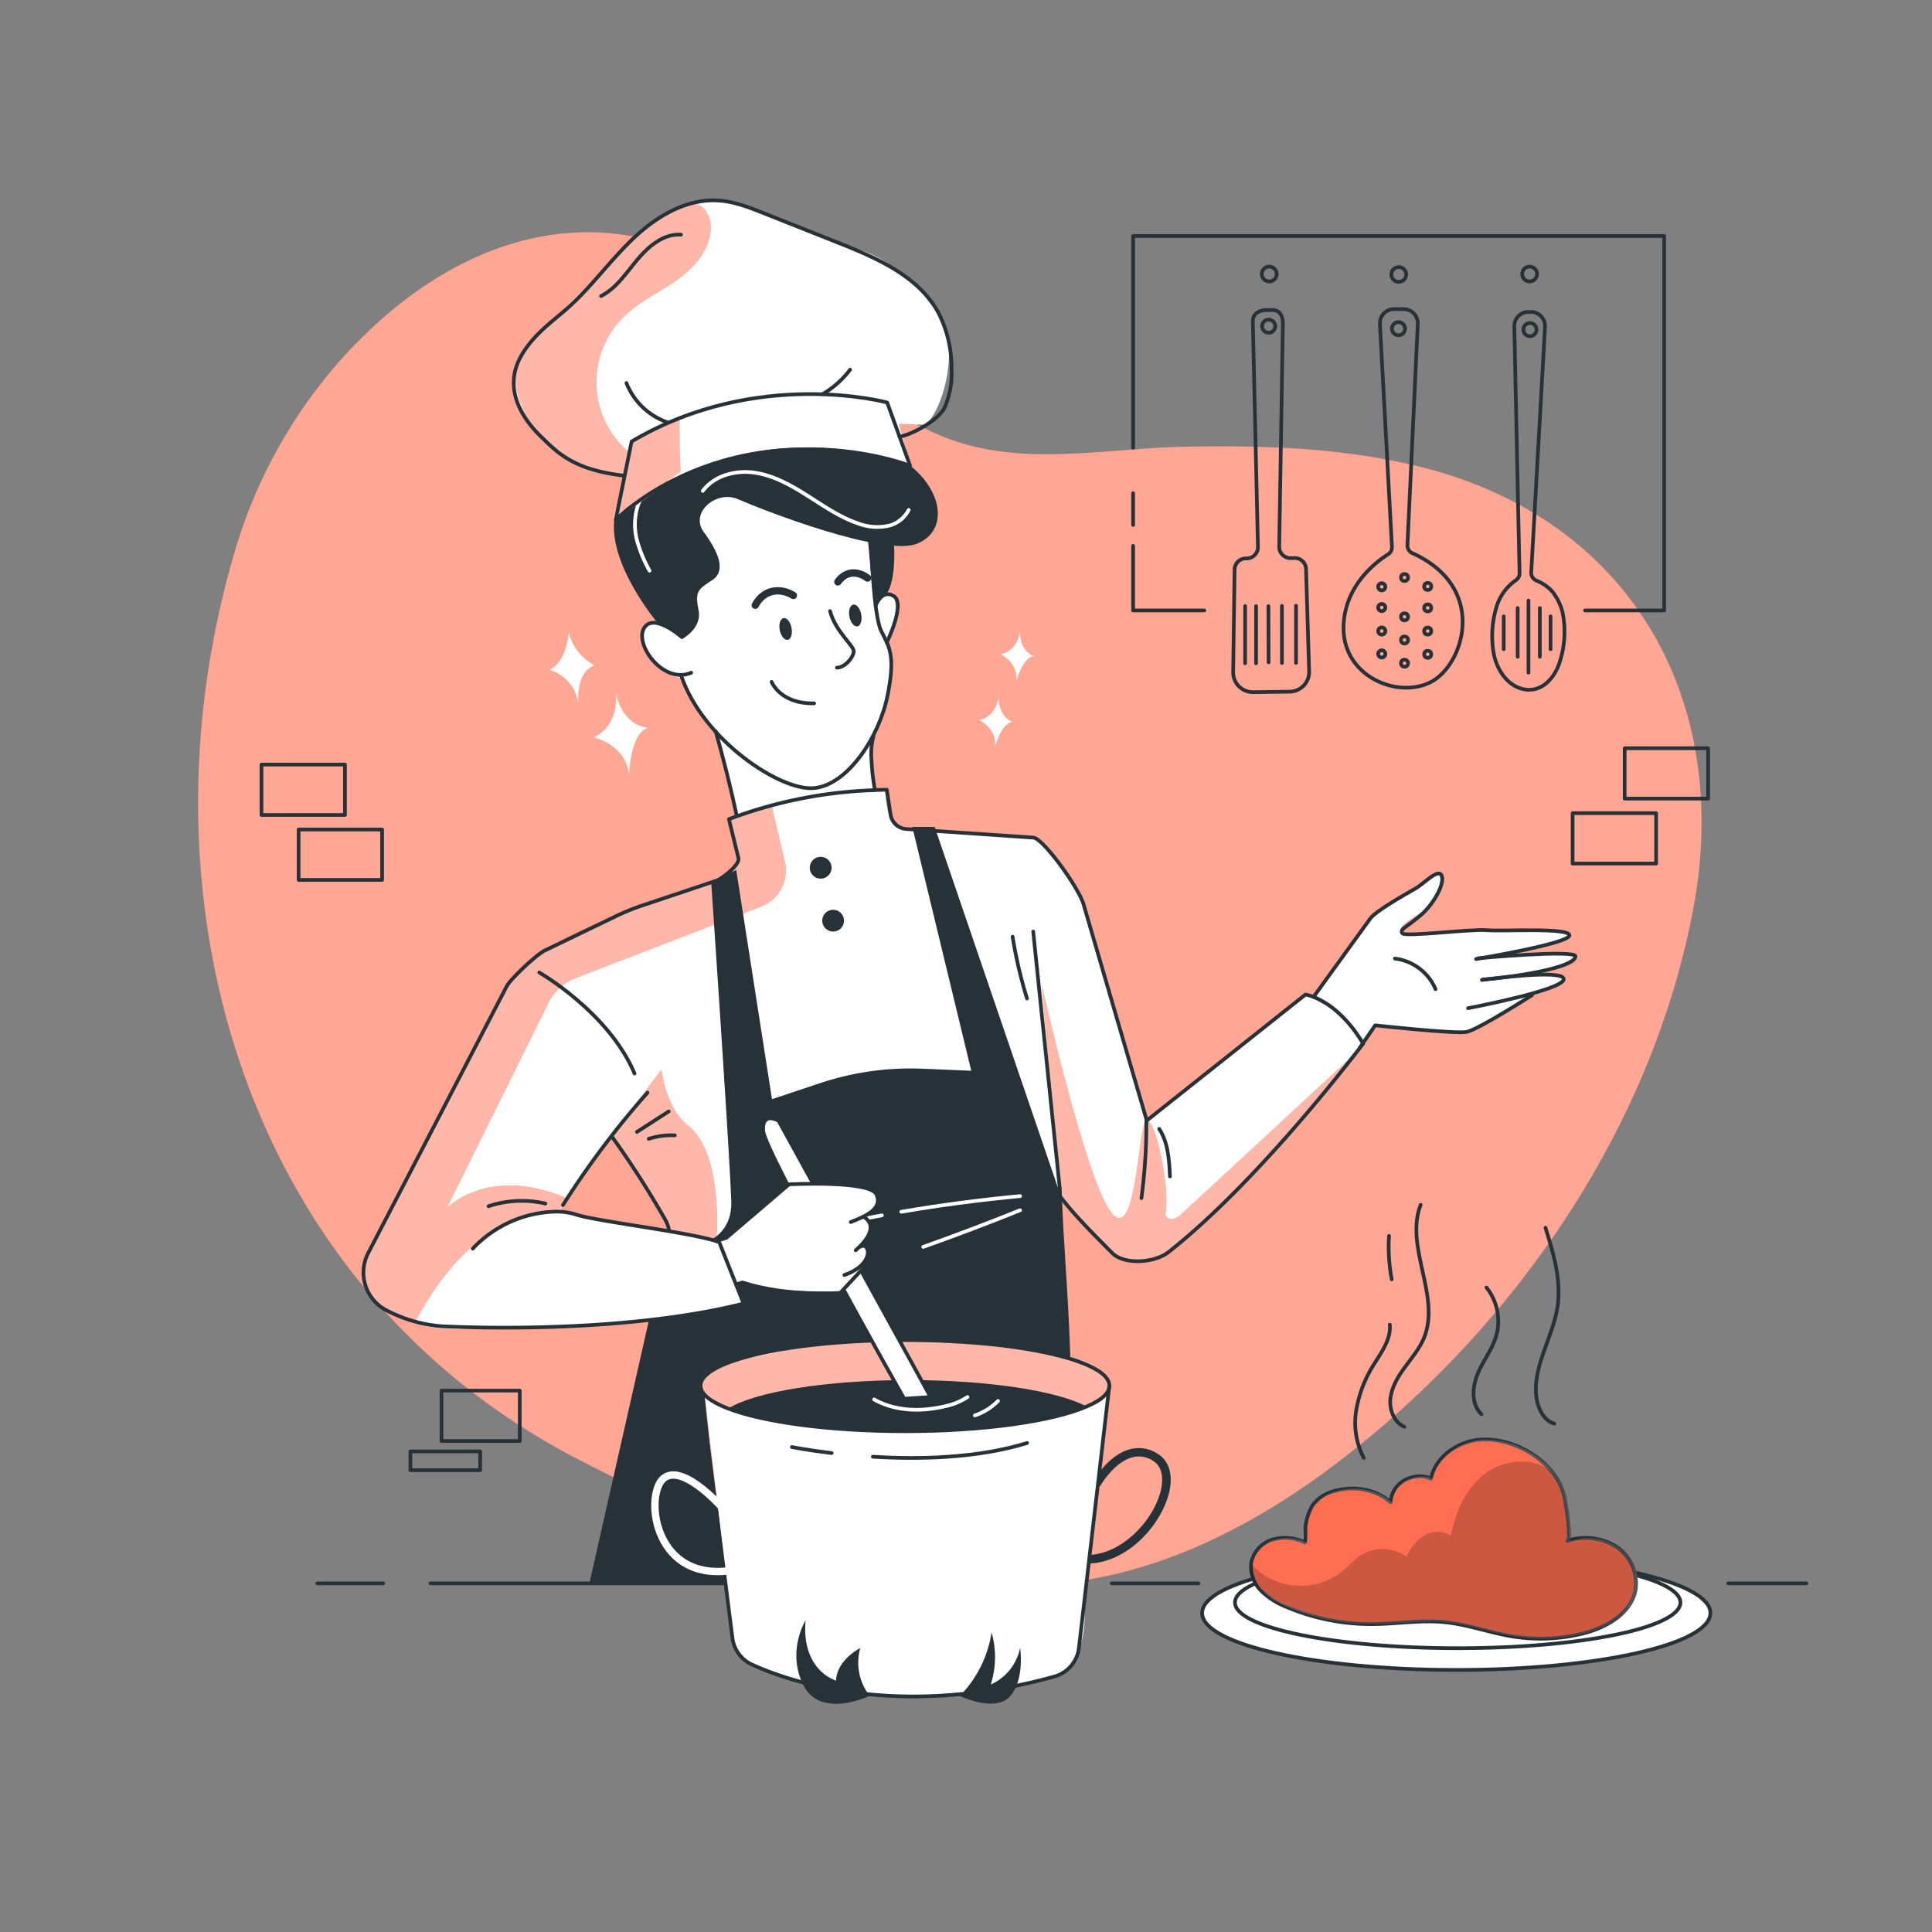 <svg xmlns="http://www.w3.org/2000/svg" viewBox="0 0 500 500"><rect x="0" y="0" width="500" height="500" fill="#808080" stroke="none"/><g id="freepik--background-simple--inject-9"><path d="M369.94,121.43c-1.43-.38-2.88-.75-4.32-1.08-19.3-4.52-39.2-5.11-58.93-4.74-18.06.33-37.23,4.3-55-.15-12.19-3-23-10.2-32.53-18.39C208,87.46,198,76.14,185.1,69c-32.17-17.9-64.41-6.78-88.41,15.47l-.1.1c-1.53,1.41-3,2.88-4.47,4.37A1.14,1.14,0,0,0,92,89a130.13,130.13,0,0,0-30.17,50.24,231.27,231.27,0,0,0-6.62,26.54.23.23,0,0,0,0,.12c-.35,1.82-.68,3.64-1,5.47a.5.5,0,0,1,0,.12C41,253.1,72.31,337.45,149.13,377.41c36.81,19.15,80.28,35.68,122.73,32.56,27.12-2,52.06-14.7,73.47-30.85,46.23-34.88,82.38-87.08,93-144.54C448,181.71,422.75,135.68,369.94,121.43Z" style="fill:#FF4C29"></path><path d="M369.94,121.43c-1.43-.38-2.88-.75-4.32-1.08-19.3-4.52-39.2-5.11-58.93-4.74-18.06.33-37.23,4.3-55-.15-12.19-3-23-10.2-32.53-18.39C208,87.46,198,76.14,185.1,69c-32.17-17.9-64.41-6.78-88.41,15.47l-.1.1c-1.53,1.41-3,2.88-4.47,4.37A1.14,1.14,0,0,0,92,89a130.13,130.13,0,0,0-30.17,50.24,231.27,231.27,0,0,0-6.62,26.54.23.23,0,0,0,0,.12c-.35,1.82-.68,3.64-1,5.47a.5.5,0,0,1,0,.12C41,253.1,72.31,337.45,149.13,377.41c36.81,19.15,80.28,35.68,122.73,32.56,27.12-2,52.06-14.7,73.47-30.85,46.23-34.88,82.38-87.08,93-144.54C448,181.71,422.75,135.68,369.94,121.43Z" style="fill:#fff;opacity:0.5"></path></g><g id="freepik--Table--inject-9"><g id="freepik--table-line--inject-9"><line x1="447.27" y1="409.78" x2="467.5" y2="409.78" style="fill:none;stroke:#263238;stroke-linecap:round;stroke-linejoin:round;stroke-width:0.953px"></line><line x1="287.71" y1="409.78" x2="310.16" y2="409.78" style="fill:none;stroke:#263238;stroke-linecap:round;stroke-linejoin:round;stroke-width:0.953px"></line><line x1="111.38" y1="409.78" x2="186.75" y2="409.78" style="fill:none;stroke:#263238;stroke-linecap:round;stroke-linejoin:round;stroke-width:0.953px"></line><line x1="82.12" y1="409.78" x2="99.18" y2="409.78" style="fill:none;stroke:#263238;stroke-linecap:round;stroke-linejoin:round;stroke-width:0.953px"></line></g></g><g id="freepik--Stars--inject-9"><g id="freepik--stars--inject-9"><path d="M159.36,179.26s1.25,8.14-5.65,11.59c0,0,8.33,1.78,9.1,9.83,0,0,.16-11,4.94-12.33C167.75,188.35,161.28,188.25,159.36,179.26Z" style="fill:#fff"></path><path d="M258.47,180.28s-.39,5-5,6.07c0,0,4.68,2.22,4,7.09,0,0,1.63-6.49,4.65-6.61C262.17,186.83,258.35,185.86,258.47,180.28Z" style="fill:#fff"></path><path d="M264,163.28s-.4,5-5,6.07c0,0,4.67,2.22,4,7.09,0,0,1.63-6.49,4.65-6.61C267.66,169.83,263.84,168.86,264,163.28Z" style="fill:#fff"></path><path d="M147.18,163.64s-.35,7.44-4.93,9.73a10.58,10.58,0,0,1,7.46,8.94s-1-8.33,4.16-10.09A13.33,13.33,0,0,1,147.18,163.64Z" style="fill:#fff"></path></g></g><g id="freepik--Dish--inject-9"><g id="freepik--dish--inject-9"><ellipse cx="376.88" cy="417.45" rx="65.77" ry="14.73" style="fill:#fff;stroke:#263238;stroke-linecap:round;stroke-linejoin:round;stroke-width:0.953px"></ellipse><ellipse cx="377.25" cy="414.73" rx="57.64" ry="11.82" style="fill:none;stroke:#263238;stroke-linecap:round;stroke-linejoin:round;stroke-width:0.953px"></ellipse><path d="M338.13,399a11.94,11.94,0,0,0-8.34-.76,8,8,0,0,0-5.56,5.94,8.76,8.76,0,0,0,2.58,7.36,19.8,19.8,0,0,0,6.82,4.26,55.56,55.56,0,0,0,21.78,4.33c6.27,0,12.54-1.12,18.78-.5,6,.58,11.68,2.72,17.6,3.68a45.64,45.64,0,0,0,18.18-.73c6.14-1.51,12.68-5.23,13.75-11.46A11.46,11.46,0,0,0,418.55,400a14.91,14.91,0,0,0-12.47-1.44c1.09-.34-.51-10-.79-11.3-2-9-12.63-15.37-21.47-14.89-5.94.32-11.87,4.35-13.12,10.16-2-1.13-4.87-.7-6.9.42a7,7,0,0,0-3.51,5.66c-3.91-3.56-10-4.39-15-2.77a9.57,9.57,0,0,0-5.29,3.73,13.82,13.82,0,0,0-1.58,4.39C338.05,395.6,338.51,397.38,338.13,399Z" style="fill:#FF4C29"></path><path d="M337.72,399.18a11.87,11.87,0,0,0-8.34-.75,8,8,0,0,0-5.56,5.94,8.75,8.75,0,0,0,2.59,7.35,19.69,19.69,0,0,0,6.81,4.27A55.77,55.77,0,0,0,355,420.32c6.27,0,12.55-1.13,18.79-.51,6,.59,11.67,2.72,17.59,3.69a45.69,45.69,0,0,0,18.19-.73c6.14-1.52,12.68-5.23,13.74-11.47a11.44,11.44,0,0,0-5.16-11.11,15,15,0,0,0-12.48-1.45c1.09-.34-.5-10-.79-11.3-2-9-12.63-15.36-21.47-14.89-5.94.32-11.87,4.35-13.12,10.16-2-1.12-4.87-.7-6.89.43a7,7,0,0,0-3.52,5.66c-3.91-3.57-9.95-4.39-15-2.78a9.67,9.67,0,0,0-5.29,3.73,14.13,14.13,0,0,0-1.58,4.4C337.64,395.78,338.1,397.55,337.72,399.18Z" style="fill:none;stroke:#263238;stroke-linecap:round;stroke-linejoin:round;stroke-width:0.953px"></path><path d="M338.15,399.24a11.85,11.85,0,0,0-8.33-.75,8,8,0,0,0-5.56,5.93,8.76,8.76,0,0,0,2.58,7.36,19.8,19.8,0,0,0,6.82,4.26,55.75,55.75,0,0,0,21.78,4.34c6.27,0,12.54-1.13,18.78-.51,6,.59,11.68,2.72,17.6,3.69a45.46,45.46,0,0,0,18.18-.74c6.14-1.51,12.68-5.23,13.75-11.46a11.44,11.44,0,0,0-5.17-11.11,14.91,14.91,0,0,0-12.47-1.45c1.09-.34-.51-10-.8-11.3-2-9-12.62-15.36-21.47-14.89-5.93.32-11.86,4.35-13.11,10.16-2-1.12-4.87-.7-6.9.43a7,7,0,0,0-3.51,5.65c-3.91-3.56-9.95-4.38-15-2.77a9.69,9.69,0,0,0-5.28,3.73,13.79,13.79,0,0,0-1.58,4.4C338.08,395.84,338.54,397.61,338.15,399.24Z" style="fill:#fff;opacity:0.19"></path><path d="M401.87,381.16c-4.67-4.23-12.4-3.6-17.45.16s-7.79,9.95-8.95,16.14a6.55,6.55,0,0,0-6.89-.06,11.59,11.59,0,0,0-4.58,5.49,10.66,10.66,0,0,0-12.31-.08,47.28,47.28,0,0,0-3.56,3.24,17.38,17.38,0,0,1-24.08-1s-3.57,5.07,10.14,10.82,22.62,5,30,4.08,16.68.74,23.17,3,25.4,2.41,32.07-4.82,5.93-21.32-13.35-20C406.12,398.07,406.34,385.2,401.87,381.16Z" style="opacity:0.2"></path><path d="M363.44,369.27c-2.71-1.24-4-4.59-3.58-7.55s2-5.58,3.8-8,3.73-4.72,4.87-7.48c4.43-10.8-5.11-23.57-.86-34.44" style="fill:none;stroke:#263238;stroke-linecap:round;stroke-linejoin:round;stroke-width:0.953px"></path><path d="M402.24,368.44c-2.55-.78-4-3.48-4.51-6.1-1.51-8.22,4.15-16,5.37-24.23,1-6.85-1.07-13.75-3.13-20.37" style="fill:none;stroke:#263238;stroke-linecap:round;stroke-linejoin:round;stroke-width:0.953px"></path><path d="M383.41,366c-2.71-2.55-2.41-7-1-10.42s3.85-6.44,4.85-10a14,14,0,0,0-2.57-12.38" style="fill:none;stroke:#263238;stroke-linecap:round;stroke-linejoin:round;stroke-width:0.953px"></path><path d="M359.48,319.84a45.14,45.14,0,0,0,.7,11.25" style="fill:none;stroke:#263238;stroke-linecap:round;stroke-linejoin:round;stroke-width:0.953px"></path><path d="M359.68,342.83c.35,3.73-2.12,7.05-4.09,10.24A31.87,31.87,0,0,0,351,364.9a19.67,19.67,0,0,0,1.94,12.4" style="fill:none;stroke:#263238;stroke-linecap:round;stroke-linejoin:round;stroke-width:0.953px"></path></g></g><g id="freepik--Character--inject-9"><g id="freepik--character--inject-9"><path d="M225.34,192.14l1,12.23,0,.29a21.53,21.53,0,0,0-2.53-.15c-6.64,0-17,2.18-24.35,4-5.16,1.28-8.88,2.38-8.88,2.38l-1.11-4.41L185.26,190c-3.41-2.93-8.61-14.44-8.61-14.44-4.23-.65-9.49-4.49-10.63-9.86s5.47-4.84,5.47-4.84l4.28-2.63,5.36-14.63s-4.71-10.89,4.56-15.27,40.79,10.88,40.79,10.88l3.41,14.31c4.38,1.78-.25,12.5-.25,12.5s.42.17.9,6.5S225.34,192.14,225.34,192.14Z" style="fill:#fff"></path><path d="M214.81,158.15c1.4,5.32,6.33,9.11,6.15,10.48-.23,1.76-2.4,4.14-4.37,4.17" style="fill:none;stroke:#263238;stroke-linecap:round;stroke-linejoin:round;stroke-width:0.953px"></path><path d="M224.52,149.59s-4.33-3.53-7.68,1" style="fill:none;stroke:#263238;stroke-linecap:round;stroke-linejoin:round;stroke-width:1.907px"></path><path d="M199.69,176.47s2.2,5.74,11,5.55" style="fill:none;stroke:#263238;stroke-linecap:round;stroke-linejoin:round;stroke-width:0.953px"></path><path d="M205.32,154.1c-3.16-1.95-7.54-1.78-9.86,2.53" style="fill:none;stroke:#263238;stroke-linecap:round;stroke-linejoin:round;stroke-width:1.907px"></path><path d="M204.85,162.48c.29,1.56-.14,3-1,3.11s-1.76-1-2.06-2.53.15-2.95,1-3.1S204.55,160.93,204.85,162.48Z" style="fill:#263238"></path><path d="M222.88,159c.29,1.56-.14,3-1,3.11s-1.76-1-2.06-2.53.15-2.95,1-3.11S222.58,157.42,222.88,159Z" style="fill:#263238"></path><path d="M176.24,164.7s-7.32-6.36-9.64-2,5.21,14.48,12.28,11.39" style="fill:none;stroke:#263238;stroke-linecap:round;stroke-linejoin:round;stroke-width:0.953px"></path><path d="M225.47,140.9s.56,18.33,2.59,22.41,3.77,6.11,1.63,16.75-10.3,23.07-19,23.9S182,191.53,176.34,175" style="fill:none;stroke:#263238;stroke-linecap:round;stroke-linejoin:round;stroke-width:0.953px"></path><path d="M176.44,165.45s5.31-2.75,4.35-7.51-.29-5.35,3.52-7.8,1.45-7.51-2.2-12.49,3.29-10.94,8.94-8.44,37.85,15.17,46.5,11.41,6.17-15.78-5.48-22.5c0,0-6.29-7.51-4.6-14.42s-38.65-27.78-57.56,14.72c0,0-9,3.51-10.85,15.59-1.84,11.89,11.17,27.27,11.17,27.27S174.83,163.65,176.44,165.45Z" style="fill:#263238"></path><path d="M181.88,127.05c3-4,8.46-5.43,13.37-4.73s9.37,3.21,13.56,5.86,8.31,5.55,13,7.19a14,14,0,0,0,8.3.67,8,8,0,0,0,5.06-4.07" style="fill:none;stroke:#fff;stroke-linecap:round;stroke-linejoin:round;stroke-width:0.953px"></path><path d="M173.49,123.82c-3.6.24-6.74,2.94-8.14,6.27a16.11,16.11,0,0,0-.25,10.6,34.3,34.3,0,0,0,3,7" style="fill:none;stroke:#fff;stroke-linecap:round;stroke-linejoin:round;stroke-width:0.953px"></path><path d="M226.05,190.5a18.46,18.46,0,0,0-.5,6.29,55.52,55.52,0,0,0,.83,7.39" style="fill:none;stroke:#263238;stroke-linecap:round;stroke-linejoin:round;stroke-width:0.953px"></path><path d="M185.22,189.28c1.73,6.12,3.65,13.49,5.42,21.69" style="fill:none;stroke:#263238;stroke-linecap:round;stroke-linejoin:round;stroke-width:0.953px"></path><path d="M226.59,156.76s1.64-4.46,4.74-2.48-1.84,12-1.84,12" style="fill:none;stroke:#263238;stroke-linecap:round;stroke-linejoin:round;stroke-width:0.953px"></path><path d="M231.12,137.82s1.55,12.61-2.21,16.59l-2.88.89-1.52-16.75Z" style="fill:#263238"></path><path d="M157.18,122s-10.14-.71-19.94-12.37-1.88-19.85,3-24.23,16.92-16.39,21.95-22,15.11-12.71,26.5-10.85S211.17,61.31,222,64.49s21.62,15,23.21,22.71-1.83,19.8-5.8,22.71l-6.83-.21,3,10.35S195,104,158.75,134.13l3.07-10.78Z" style="fill:#fff"></path><path d="M175.83,108.23c0,4.61.07,9.22.36,13.81l-16.85,12.52,4.12-20.3Z" style="fill:#FF4C29"></path><path d="M175.83,108.23c0,4.61.21,9.73.49,14.32l-17,12,4.12-20.3Z" style="fill:#fff;opacity:0.6"></path><path d="M177.83,52.87a4.25,4.25,0,0,1,4.57,1.4A7.25,7.25,0,0,1,183.9,59c-.05,5.55-4.18,10.25-8.71,13.47s-9.71,5.56-13.69,9.44a23.74,23.74,0,0,0,0,34c.45.43.91.84,1.35,1.29l-1.39,5.68s-18-2.35-24.18-13.25-4.23-16,1.16-22.4,12.39-9.88,19.25-19.65S177.83,52.87,177.83,52.87Z" style="fill:#FF4C29"></path><path d="M177.83,52.87a4.25,4.25,0,0,1,4.57,1.4A7.25,7.25,0,0,1,183.9,59c-.05,5.55-4.18,10.25-8.71,13.47s-9.71,5.56-13.69,9.44a23.74,23.74,0,0,0,0,34c.45.43.91.84,1.35,1.29l-1.39,5.68s-18-2.35-24.18-13.25-4.23-16,1.16-22.4,12.39-9.88,19.25-19.65S177.83,52.87,177.83,52.87Z" style="fill:#fff;opacity:0.6"></path><path d="M159.34,134.56s27.9-28.92,76.2-14l-5.94-16.39S196,95,163.46,114.26Z" style="fill:none;stroke:#263238;stroke-linecap:round;stroke-linejoin:round;stroke-width:0.953px"></path><path d="M232.81,113c3.43-.55,10.12-4.36,11.64-7.49a22.38,22.38,0,0,0,1.81-10.19A31.3,31.3,0,0,0,242.89,81c-5.17-9.57-16.08-14.26-26.19-18.27l-18.92-7.51c-3.83-1.52-7.74-3.06-11.85-3.33-8.15-.53-15.85,4-21.81,9.61s-10.75,12.35-16.8,17.85c-2.95,2.68-6.19,5-8.92,8s-5,6.46-5.39,10.43c-.58,5.71,2.78,11.14,6.91,15.13s8.16,8.6,21.42,10.17" style="fill:none;stroke:#263238;stroke-linecap:round;stroke-linejoin:round;stroke-width:0.953px"></path><path d="M212.9,102A24.74,24.74,0,0,0,220,95.68" style="fill:none;stroke:#263238;stroke-linecap:round;stroke-linejoin:round;stroke-width:0.953px"></path><path d="M172.74,109.3a17.64,17.64,0,0,1-10.62-10.17" style="fill:none;stroke:#263238;stroke-linecap:round;stroke-linejoin:round;stroke-width:0.953px"></path><path d="M176.25,60.73c-4.48-.32-8.4,3-11.27,6.42s-5.43,7.44-9.44,9.47" style="fill:none;stroke:#263238;stroke-linecap:round;stroke-linejoin:round;stroke-width:0.953px"></path><path d="M337.84,257.6l-41.28,32.22s-15.85-51.64-16.78-58.07c-2.54-6.19-11.75-14.84-11.75-14.84s-33.85-1.67-36.29-3.07-2.71-9.49-2.71-9.49c-.88,0-1.8,0-2.73,0s-1.66.08-2.51.14a141.07,141.07,0,0,0-24,4.39c-6.43,1.68-10.93,3.18-10.93,3.18l2.5,10.86-1.81,2.72c-5.93,4.43-38.42,15.2-46.83,19a138.13,138.13,0,0,0-10.58,9.28S103,311.1,98.48,318.08a28.11,28.11,0,0,0-4.31,14.59c3.35,7.15,8.27,7.62,13.34,9.37a23.78,23.78,0,0,1,2.5,1c5.93,2.78,58.22-1.36,58.22-1.36s-3.76,18.62,13.38,11.54c27.43-11.34,93-3.49,93-3.49l-1.57-42,14.86,17s6.95,4.09,15.31-1.13c12.71-8.21,49.56-53.56,49.56-53.56C349.21,261.63,337.84,257.6,337.84,257.6Zm-165.6,65.48-3-3c-5.18-3.14-24.5-6.78-24.5-6.78l13.6-19.65s14.35,22.2,15,24.08S172.24,323.08,172.24,323.08Z" style="fill:#fff"></path><path d="M200.85,367.89l3.08,66.37s-10.08-2.52-12.88-6.72S182,360.43,182,360.43,188,365.93,200.85,367.89Z" style="fill:#FF4C29"></path><path d="M200.85,367.89l3.08,66.37s-10.08-2.52-12.88-6.72S182,360.43,182,360.43,188,365.93,200.85,367.89Z" style="fill:#fff;opacity:0.56"></path><path d="M173.76,318.83,158,294.29l13.19-17.45s1,9.87,6.85,14.45c9.37,7.31,7.31,29.78,7.31,29.78Z" style="fill:#FF4C29"></path><path d="M173.76,318.83,158,294.29l13.19-17.45s1,9.87,6.85,14.45c9.37,7.31,7.31,29.78,7.31,29.78Z" style="fill:#fff;opacity:0.6"></path><path d="M269.6,254.9s11.44,50.89,18.07,59,6.77-23.51,9.11-23.95,6.25,18.53,4.74,24.26c0,0,.9,3,4.22,0S350.31,273,350.31,273s-42.39,53.63-54.51,53.3c-10.25,1.42-21.32-16.9-21.32-16.9Z" style="fill:#FF4C29"></path><path d="M269.6,254.9s11.44,50.89,18.07,59,6.77-23.51,9.11-23.95,6.25,18.53,4.74,24.26c0,0,.9,3,4.22,0S350.31,273,350.31,273s-42.39,53.63-54.51,53.3c-10.25,1.42-21.32-16.9-21.32-16.9Z" style="fill:#fff;opacity:0.6"></path><path d="M146.79,310.15l-2.54,3.4S123.92,311,107.51,342c-5.07-1.75-10-2.22-13.34-9.37a28.11,28.11,0,0,1,4.31-14.59c4.52-7,34-64.81,34-64.81a51.23,51.23,0,0,1,10.24-8.62c21-11.1,40.9-14.56,46.83-19l1.81-2.72-2.5-10.86s4.5-1.5,10.93-3.18l3.32,14.17A10,10,0,0,1,197,234.61l-48,18.51a13.18,13.18,0,0,0-7.1,6.48l-26.28,53.08C116.15,312.21,126.6,301.58,146.79,310.15Z" style="fill:#FF4C29"></path><path d="M146.79,310.15l-2.54,3.4S123.92,311,107.51,342c-5.07-1.75-10-2.22-13.34-9.37a28.11,28.11,0,0,1,4.31-14.59c4.52-7,34-64.81,34-64.81s6.3-5.71,10.24-8.62c19.91-10.26,40.9-14.56,46.83-19l1.81-2.72-2.5-10.86s4.5-1.5,10.93-3.18l3.32,14.17A10,10,0,0,1,197,234.61l-48,18.51a13.18,13.18,0,0,0-7.1,6.48l-26.28,53.08C116.15,312.21,126.6,301.58,146.79,310.15Z" style="fill:#fff;opacity:0.6"></path><path d="M342,255.05l12.66-17.89s8.94-6,12.18-7.56,3.71-4.63,5.25-3.55.15,7.41-3.09,9.41-6.94,4-6.48,5.4,19.29-.31,19.29-.31,24-.32,24.35,1.54-14.94,4.63-14.94,4.63,16.43-.18,16.47.76-9.37,4.18-9.37,4.18,6.65.35,6.33,1.79-7.1,3.3-7.1,3.3-13.89,8.49-17,9.88-24.22-1.24-24.22-1.24l-3.61,4.67s-6.11-8.68-12.59-12.38Z" style="fill:#fff"></path><path d="M295.4,310.08a146.14,146.14,0,0,0,1.28-19.95" style="fill:none;stroke:#263238;stroke-linecap:round;stroke-linejoin:round;stroke-width:0.953px"></path><path d="M226.36,204.45c1,0,2.07-.06,3.13-.07l1,6.45a4.4,4.4,0,0,0,4.33,3.73l32.55,2.21c2.39,0,11.46,12.41,13,17.09L296.78,290l41.07-32.61s8,1.09,14.93,12.7c0,0-26.44,35.19-50.44,54-3.51,2.74-11.37,3.35-14.5.19-5.28-5.32-10.06-10.08-13.75-15" style="fill:none;stroke:#263238;stroke-linecap:round;stroke-linejoin:round;stroke-width:0.953px"></path><path d="M164.84,292.94l8.23-5.31" style="fill:none;stroke:#263238;stroke-linecap:round;stroke-linejoin:round;stroke-width:0.953px"></path><path d="M167.89,294.73a19.06,19.06,0,0,1,6.75-.9" style="fill:none;stroke:#263238;stroke-linecap:round;stroke-linejoin:round;stroke-width:0.953px"></path><path d="M158.36,294.14a246.42,246.42,0,0,1,13.88,21.66,7.74,7.74,0,0,1,.8,5.5l-20,88.38" style="fill:none;stroke:#263238;stroke-linecap:round;stroke-linejoin:round;stroke-width:0.953px"></path><path d="M267.39,241.09l6.89,66.56c.46,14.94,1.57,24.4,2.23,43.12" style="fill:none;stroke:#263238;stroke-linecap:round;stroke-linejoin:round;stroke-width:0.953px"></path><path d="M190.53,225.13l9.26,59.34,12.4-4.14a74.1,74.1,0,0,1,26.51-3.75l12.66.53L236.1,214h5.79l32.59,95.4,2,42.31s-60.65-13.31-94.63,4.64l2.66,26s1.62,7.12,3.33,27.85l-27-.49-7.8,0,19.7-86.47s17,1.25,16.51-12.43-5.19-82.42-5.19-82.42Z" style="fill:#263238"></path><path d="M215.21,224.57a2.82,2.82,0,1,1-2.82-2.82A2.82,2.82,0,0,1,215.21,224.57Z" style="fill:#263238"></path><circle cx="215.61" cy="238.27" r="2.82" style="fill:#263238"></circle><path d="M233.24,313.61Q248.53,311,264,309.55" style="fill:none;stroke:#fff;stroke-linecap:round;stroke-linejoin:round;stroke-width:0.953px"></path><path d="M215.62,317q6.28-1.33,12.61-2.47" style="fill:none;stroke:#fff;stroke-linecap:round;stroke-linejoin:round;stroke-width:0.953px"></path><path d="M264,313.21q-12.44,5-25.07,9.49" style="fill:none;stroke:#fff;stroke-linecap:round;stroke-linejoin:round;stroke-width:0.953px"></path><path d="M262.06,242.41a115.48,115.48,0,0,0,3.73,16" style="fill:none;stroke:#263238;stroke-linecap:round;stroke-linejoin:round;stroke-width:0.953px"></path><path d="M382,248.2s24-4,24.17-6.11-17.28-1-21.39-1.36-21.33,1.85-21.9.77.83-1.33,4.62-4.49,6.58-8.74,5.56-10.51-4.4,2.16-7,3.6c-2.09,1.17-10,5.65-11.43,7.61s-10.94,15.08-14.54,20.08" style="fill:none;stroke:#263238;stroke-linecap:round;stroke-linejoin:round;stroke-width:0.953px"></path><path d="M382.55,248s25.28-2.32,25.18-.48c-.16,3.07-17.11,5.49-24.05,6" style="fill:none;stroke:#263238;stroke-linecap:round;stroke-linejoin:round;stroke-width:0.953px"></path><path d="M383.52,253.61s21.49-3,21.17-.16-24.75,7.47-24.75,7.47" style="fill:none;stroke:#263238;stroke-linecap:round;stroke-linejoin:round;stroke-width:0.953px"></path><path d="M351.89,271.2c2.41-3.46,4-5.84,4-5.84s20.7,2.27,23.67,1.7,16.94-9.52,16.94-9.52" style="fill:none;stroke:#263238;stroke-linecap:round;stroke-linejoin:round;stroke-width:0.953px"></path><path d="M361,248.08A13.16,13.16,0,0,1,371.52,256" style="fill:none;stroke:#263238;stroke-linecap:round;stroke-linejoin:round;stroke-width:0.953px"></path><path d="M300,292.15c2.33,3.57,2.59,8.06,2.78,12.32" style="fill:none;stroke:#263238;stroke-linecap:round;stroke-linejoin:round;stroke-width:0.953px"></path><path d="M182,357.53l7.41,63.25s-.35,6.66,5.24,10,30.09,8.78,43.77,7.93,31-1.71,37.32-6.56,4.84-17.95,4.84-17.95l4.56-39.6s4.15-15.12-.85-19.66C275.15,346.7,198.12,340.44,182,357.53Z" style="fill:#fff"></path><path d="M182,360.43a28.73,28.73,0,0,0,10.21,5.7c6,1.8,79.84-.32,89-2.11s5.84-9.29.74-11.39-52.47-9-73.39-4.24C190,352.61,178.4,352.93,182,360.43Z" style="fill:#FF4C29"></path><path d="M182,360.43a28.73,28.73,0,0,0,10.21,5.7c6,1.8,79.84-.32,89-2.11s5.84-9.29.74-11.39-46.88-8.17-72.08-4.72C191.25,352.11,178.4,352.93,182,360.43Z" style="fill:#fff;opacity:0.6"></path><path d="M287.1,358.61c0,2-2.13,3.8-5.9,5.41-8.81,3.8-26.56,6.38-47,6.38-19.52,0-36.58-2.35-45.74-5.86-4.55-1.74-7.16-3.76-7.16-5.93,0-6.52,23.69-11.8,52.9-11.8S287.1,352.09,287.1,358.61Z" style="fill:none;stroke:#263238;stroke-linecap:round;stroke-linejoin:round;stroke-width:0.953px"></path><path d="M281.2,364c-8.81,3.8-26.56,6.38-47,6.38-19.52,0-36.58-2.35-45.74-5.86,6.85-4.28,25.22-7.36,46.81-7.36C256,357.18,273.75,360,281.2,364Z" style="fill:#263238"></path><path d="M181.28,358.61l8.27,65.27a8.78,8.78,0,0,0,5.08,6.92c10.41,4.7,38.37,14.13,78.27,3.08a8.78,8.78,0,0,0,6.33-7.47l2.53-21.75.25-2.22,2.05-17.56.45-3.88,2.59-22.39" style="fill:none;stroke:#263238;stroke-linecap:round;stroke-linejoin:round;stroke-width:0.953px"></path><path d="M225.07,438.87a13.9,13.9,0,0,1-2.43-12.36s-6.09,3.05-6.27,8.42c0,0-9-2.5-7.89-15.58,0,0-5,8.06-.53,16.84S225.07,438.87,225.07,438.87Z" style="fill:#263238"></path><path d="M248.4,438.91a30,30,0,0,0,8.22-16.45,23.42,23.42,0,0,1-.21,13.49,13.24,13.24,0,0,0,7.59-9.49s1.27,8-2.53,12.45S248.4,438.91,248.4,438.91Z" style="fill:#263238"></path><path d="M302.37,387c-2.38,8.32-10.9,17.38-20.61,17.64l.25-2.22c8.33-.43,16.1-8.53,18.23-16,.52-1.82,1.39-6.28-1.75-8.3a6.59,6.59,0,0,0-5.32-1c-4.74,1.16-8.27,7.17-8.3,7.23a1.07,1.07,0,0,1-.81.54l.45-3.88c1.64-2.14,4.52-5.15,8.13-6a8.88,8.88,0,0,1,7.05,1.29C302.78,378.24,303.75,382.17,302.37,387Z" style="fill:#263238"></path><path d="M226.22,362.17c5.42,3.07,12.1,3.24,18.16,1.81a17,17,0,0,0,6-2.42" style="fill:none;stroke:#fff;stroke-linecap:round;stroke-linejoin:round;stroke-width:0.953px"></path><path d="M258.29,362.57a15.25,15.25,0,0,1-6,3.74" style="fill:none;stroke:#fff;stroke-linecap:round;stroke-linejoin:round;stroke-width:0.953px"></path><path d="M188.49,406.54C168.68,408.89,166.71,386,172,382.39s15.81,8.77,15.81,8.77" style="fill:none;stroke:#fff;stroke-linecap:round;stroke-linejoin:round;stroke-width:1.907px"></path><path d="M240.83,361.55,201.5,290.07s-4.3-2.59-4,2.58S234,362,234,362Z" style="fill:#fff;stroke:#263238;stroke-linecap:round;stroke-linejoin:round;stroke-width:0.953px"></path><path d="M225.89,377c11.9.73,27,.44,39.92-3.55" style="fill:none;stroke:#263238;stroke-linecap:round;stroke-linejoin:round;stroke-width:0.953px"></path><path d="M204.94,374.49s4,.81,10.31,1.57" style="fill:none;stroke:#263238;stroke-linecap:round;stroke-linejoin:round;stroke-width:0.953px"></path><path d="M167.58,282.77a226.33,226.33,0,0,0-21.89,29.1" style="fill:none;stroke:#263238;stroke-linecap:round;stroke-linejoin:round;stroke-width:0.953px"></path><path d="M141.15,311.48a27.19,27.19,0,0,0-14.72.69" style="fill:none;stroke:#263238;stroke-linecap:round;stroke-linejoin:round;stroke-width:0.953px"></path><path d="M139.55,251.68s18,10.31,24.67,26.15" style="fill:none;stroke:#263238;stroke-linecap:round;stroke-linejoin:round;stroke-width:0.953px"></path><path d="M154.45,316.09c.34,12.92,8.39,26.13,8.39,26.13l29.59-4.52-2-5.73c1,.49,3.06.32,4.45.65,8.71,2,23,1.63,23,1.63a22.31,22.31,0,0,0,5.25-6.39c2.41-4.26.14-5.42.14-5.42,3.49-4.89.81-8.42.81-8.42,5.16-2.95,3-4.56,3-4.56-3.32-5.19-22.91-2.95-22.91-2.95L187,321l-11.66-2Z" style="fill:#fff"></path><path d="M185.41,321.19l2.59-.85,16.2-13.83s21.16-1.12,22.67,2.68-2.89,5.56-6.69,7.08" style="fill:none;stroke:#263238;stroke-linecap:round;stroke-linejoin:round;stroke-width:0.953px"></path><path d="M223.46,314.92s5.23,2.28-2,8.65" style="fill:none;stroke:#263238;stroke-linecap:round;stroke-linejoin:round;stroke-width:0.953px"></path><path d="M222.77,322.6c2.3-1.3,3.81,4.56-4.25,7.38" style="fill:none;stroke:#263238;stroke-linecap:round;stroke-linejoin:round;stroke-width:0.953px"></path><path d="M223.36,328.24l-5.91,6.36s-13.32,1.16-25.29-2.7l-1.31.38" style="fill:none;stroke:#263238;stroke-linecap:round;stroke-linejoin:round;stroke-width:0.953px"></path><path d="M122.34,323.15a30.48,30.48,0,0,1,21.95-9.59,16.88,16.88,0,0,1,5,.83c5.79,1.81,29.58,4.51,36.84,7.06l6.31,15.91c-24.91,6.3-58.12,6.81-78.08,5.88a37,37,0,0,1-14.32-4.12,11,11,0,0,1-4.7-14.93l35.83-69c1-1.87,8-8.47,9.93-9.25l18.26-8.81a61.51,61.51,0,0,1,6-2.5l20.19-6.77c1.53-.62,6-4.16,5.56-5.77L188.64,212a117.83,117.83,0,0,1,37.72-7.51" style="fill:none;stroke:#263238;stroke-linecap:round;stroke-linejoin:round;stroke-width:0.953px"></path></g></g><g id="freepik--Kitchen--inject-9"><g id="freepik--Wall--inject-9"><rect x="67.67" y="197.87" width="21.61" height="13.04" style="fill:none;stroke:#263238;stroke-linecap:round;stroke-linejoin:round;stroke-width:0.953px"></rect><rect x="77.28" y="214.68" width="21.61" height="13.04" style="fill:none;stroke:#263238;stroke-linecap:round;stroke-linejoin:round;stroke-width:0.953px"></rect><rect x="420.46" y="193.64" width="21.61" height="13.04" style="fill:none;stroke:#263238;stroke-linecap:round;stroke-linejoin:round;stroke-width:0.953px"></rect><rect x="406.99" y="210.45" width="21.61" height="13.04" style="fill:none;stroke:#263238;stroke-linecap:round;stroke-linejoin:round;stroke-width:0.953px"></rect><rect x="106.21" y="375.62" width="18.06" height="4.86" style="fill:none;stroke:#263238;stroke-linecap:round;stroke-linejoin:round;stroke-width:0.953px"></rect><rect x="114.26" y="359.89" width="20.25" height="13.04" style="fill:none;stroke:#263238;stroke-linecap:round;stroke-linejoin:round;stroke-width:0.953px"></rect></g><g id="freepik--Graphics--inject-9"><g id="freepik--graphics--inject-9"><polyline points="293.25 115.88 293.25 61.08 430.69 61.08 430.69 157.99 410.21 157.99" style="fill:none;stroke:#263238;stroke-linecap:round;stroke-linejoin:round;stroke-width:0.953px"></polyline><line x1="293.25" y1="135.87" x2="293.25" y2="127.64" style="fill:none;stroke:#263238;stroke-linecap:round;stroke-linejoin:round;stroke-width:0.953px"></line><polyline points="311.68 157.99 293.25 157.99 293.25 141.27" style="fill:none;stroke:#263238;stroke-linecap:round;stroke-linejoin:round;stroke-width:0.953px"></polyline><path d="M330.4,70.88A1.92,1.92,0,1,1,328.48,69,1.92,1.92,0,0,1,330.4,70.88Z" style="fill:none;stroke:#263238;stroke-linecap:round;stroke-linejoin:round;stroke-width:0.953px"></path><circle cx="362" cy="71.03" r="1.92" style="fill:none;stroke:#263238;stroke-linecap:round;stroke-linejoin:round;stroke-width:0.953px"></circle><path d="M397.78,70.88A1.92,1.92,0,1,1,395.86,69,1.92,1.92,0,0,1,397.78,70.88Z" style="fill:none;stroke:#263238;stroke-linecap:round;stroke-linejoin:round;stroke-width:0.953px"></path><path d="M334.06,144.44a2.92,2.92,0,0,1-3-3L332,84.14c.1-2.08-.61-3.9-2.69-3.9h-1.42c-2.05,0-3.71.94-3.66,3l1.32,58.28a2.92,2.92,0,0,1-2.92,3h-.2a2.93,2.93,0,0,0-2.92,2.88l-.37,26.55a5.12,5.12,0,0,0,5.17,5.18l9.44-.12a5.11,5.11,0,0,0,5.05-5.25L338,147.25a2.92,2.92,0,0,0-3-2.83Z" style="fill:none;stroke:#263238;stroke-linecap:round;stroke-linejoin:round;stroke-width:0.953px"></path><path d="M326.63,84.42a1.7,1.7,0,1,1,1.7,1.7A1.7,1.7,0,0,1,326.63,84.42Z" style="fill:none;stroke:#263238;stroke-linecap:round;stroke-linejoin:round;stroke-width:0.953px"></path><line x1="322.24" y1="171.65" x2="322.24" y2="156.86" style="fill:none;stroke:#263238;stroke-linecap:round;stroke-linejoin:round;stroke-width:0.953px"></line><line x1="325.07" y1="171.65" x2="325.07" y2="156.86" style="fill:none;stroke:#263238;stroke-linecap:round;stroke-linejoin:round;stroke-width:0.953px"></line><line x1="328.31" y1="171.41" x2="328.27" y2="156.87" style="fill:none;stroke:#263238;stroke-linecap:round;stroke-linejoin:round;stroke-width:0.953px"></line><line x1="331.76" y1="171.6" x2="331.76" y2="156.81" style="fill:none;stroke:#263238;stroke-linecap:round;stroke-linejoin:round;stroke-width:0.953px"></line><line x1="335.41" y1="171.56" x2="335.41" y2="156.77" style="fill:none;stroke:#263238;stroke-linecap:round;stroke-linejoin:round;stroke-width:0.953px"></line><path d="M394.25,85.33A1.7,1.7,0,1,1,395.94,87,1.7,1.7,0,0,1,394.25,85.33Z" style="fill:none;stroke:#263238;stroke-linecap:round;stroke-linejoin:round;stroke-width:0.953px"></path><path d="M396.28,148.11l3.57-63.53a3.65,3.65,0,0,0-3.64-3.85h-.66a3.65,3.65,0,0,0-3.65,3.72l.8,37.78q.27,13,.56,26.07a2.2,2.2,0,0,1-1,1.9,12.84,12.84,0,0,0-5,7,25.84,25.84,0,0,0-.71,11.79c.73,4.22,3.66,8.83,8.24,9.46s7.74-3.36,8.91-7.27a25.4,25.4,0,0,0,.67-12.8,14.41,14.41,0,0,0-2.66-5.32,11,11,0,0,0-4.06-2.79A2.17,2.17,0,0,1,396.28,148.11Z" style="fill:none;stroke:#263238;stroke-linecap:round;stroke-linejoin:round;stroke-width:0.953px"></path><line x1="389.16" y1="168.01" x2="389.16" y2="159.52" style="fill:none;stroke:#263238;stroke-linecap:round;stroke-linejoin:round;stroke-width:0.953px"></line><line x1="401.28" y1="168.01" x2="401.28" y2="159.52" style="fill:none;stroke:#263238;stroke-linecap:round;stroke-linejoin:round;stroke-width:0.953px"></line><line x1="392.77" y1="169.97" x2="392.77" y2="157.36" style="fill:none;stroke:#263238;stroke-linecap:round;stroke-linejoin:round;stroke-width:0.953px"></line><line x1="398.51" y1="169.97" x2="398.51" y2="157.36" style="fill:none;stroke:#263238;stroke-linecap:round;stroke-linejoin:round;stroke-width:0.953px"></line><line x1="395.57" y1="174.08" x2="395.57" y2="155.42" style="fill:none;stroke:#263238;stroke-linecap:round;stroke-linejoin:round;stroke-width:0.953px"></line><circle cx="361.93" cy="85.07" r="1.7" style="fill:none;stroke:#263238;stroke-linecap:round;stroke-linejoin:round;stroke-width:0.953px"></circle><path d="M364.25,141l2.67-57.22A3.66,3.66,0,0,0,363.27,80h-2.51a3.65,3.65,0,0,0-3.64,3.85l3.11,57.61a2.17,2.17,0,0,1-1,2c-3,1.89-11.32,8.06-11.52,18.76-.25,13.09,14.54,18.91,23,14.06,8.3-4.74,14.28-24.33-5.21-33.13A2.16,2.16,0,0,1,364.25,141Z" style="fill:none;stroke:#263238;stroke-linecap:round;stroke-linejoin:round;stroke-width:0.953px"></path><circle cx="363.49" cy="171.64" r="0.92" style="fill:none;stroke:#263238;stroke-linecap:round;stroke-linejoin:round;stroke-width:0.953px"></circle><path d="M356.67,169.33a.93.93,0,1,1,1.85,0,.93.93,0,0,1-1.85,0Z" style="fill:none;stroke:#263238;stroke-linecap:round;stroke-linejoin:round;stroke-width:0.953px"></path><circle cx="369.49" cy="169.33" r="0.92" style="fill:none;stroke:#263238;stroke-linecap:round;stroke-linejoin:round;stroke-width:0.953px"></circle><circle cx="363.49" cy="165.63" r="0.92" style="fill:none;stroke:#263238;stroke-linecap:round;stroke-linejoin:round;stroke-width:0.953px"></circle><path d="M356.67,163.32a.93.93,0,1,1,.93.92A.93.93,0,0,1,356.67,163.32Z" style="fill:none;stroke:#263238;stroke-linecap:round;stroke-linejoin:round;stroke-width:0.953px"></path><circle cx="369.49" cy="163.32" r="0.92" style="fill:none;stroke:#263238;stroke-linecap:round;stroke-linejoin:round;stroke-width:0.953px"></circle><circle cx="363.49" cy="159.63" r="0.92" style="fill:none;stroke:#263238;stroke-linecap:round;stroke-linejoin:round;stroke-width:0.953px"></circle><path d="M356.67,157.32a.93.93,0,1,1,1.85,0,.93.93,0,0,1-1.85,0Z" style="fill:none;stroke:#263238;stroke-linecap:round;stroke-linejoin:round;stroke-width:0.953px"></path><circle cx="369.49" cy="157.32" r="0.92" style="fill:none;stroke:#263238;stroke-linecap:round;stroke-linejoin:round;stroke-width:0.953px"></circle><circle cx="363.49" cy="149.46" r="0.92" style="fill:none;stroke:#263238;stroke-linecap:round;stroke-linejoin:round;stroke-width:0.953px"></circle><path d="M356.67,151.77a.93.93,0,1,0,1.85,0,.93.93,0,0,0-1.85,0Z" style="fill:none;stroke:#263238;stroke-linecap:round;stroke-linejoin:round;stroke-width:0.953px"></path><circle cx="369.49" cy="151.77" r="0.92" style="fill:none;stroke:#263238;stroke-linecap:round;stroke-linejoin:round;stroke-width:0.953px"></circle></g></g></g></svg>